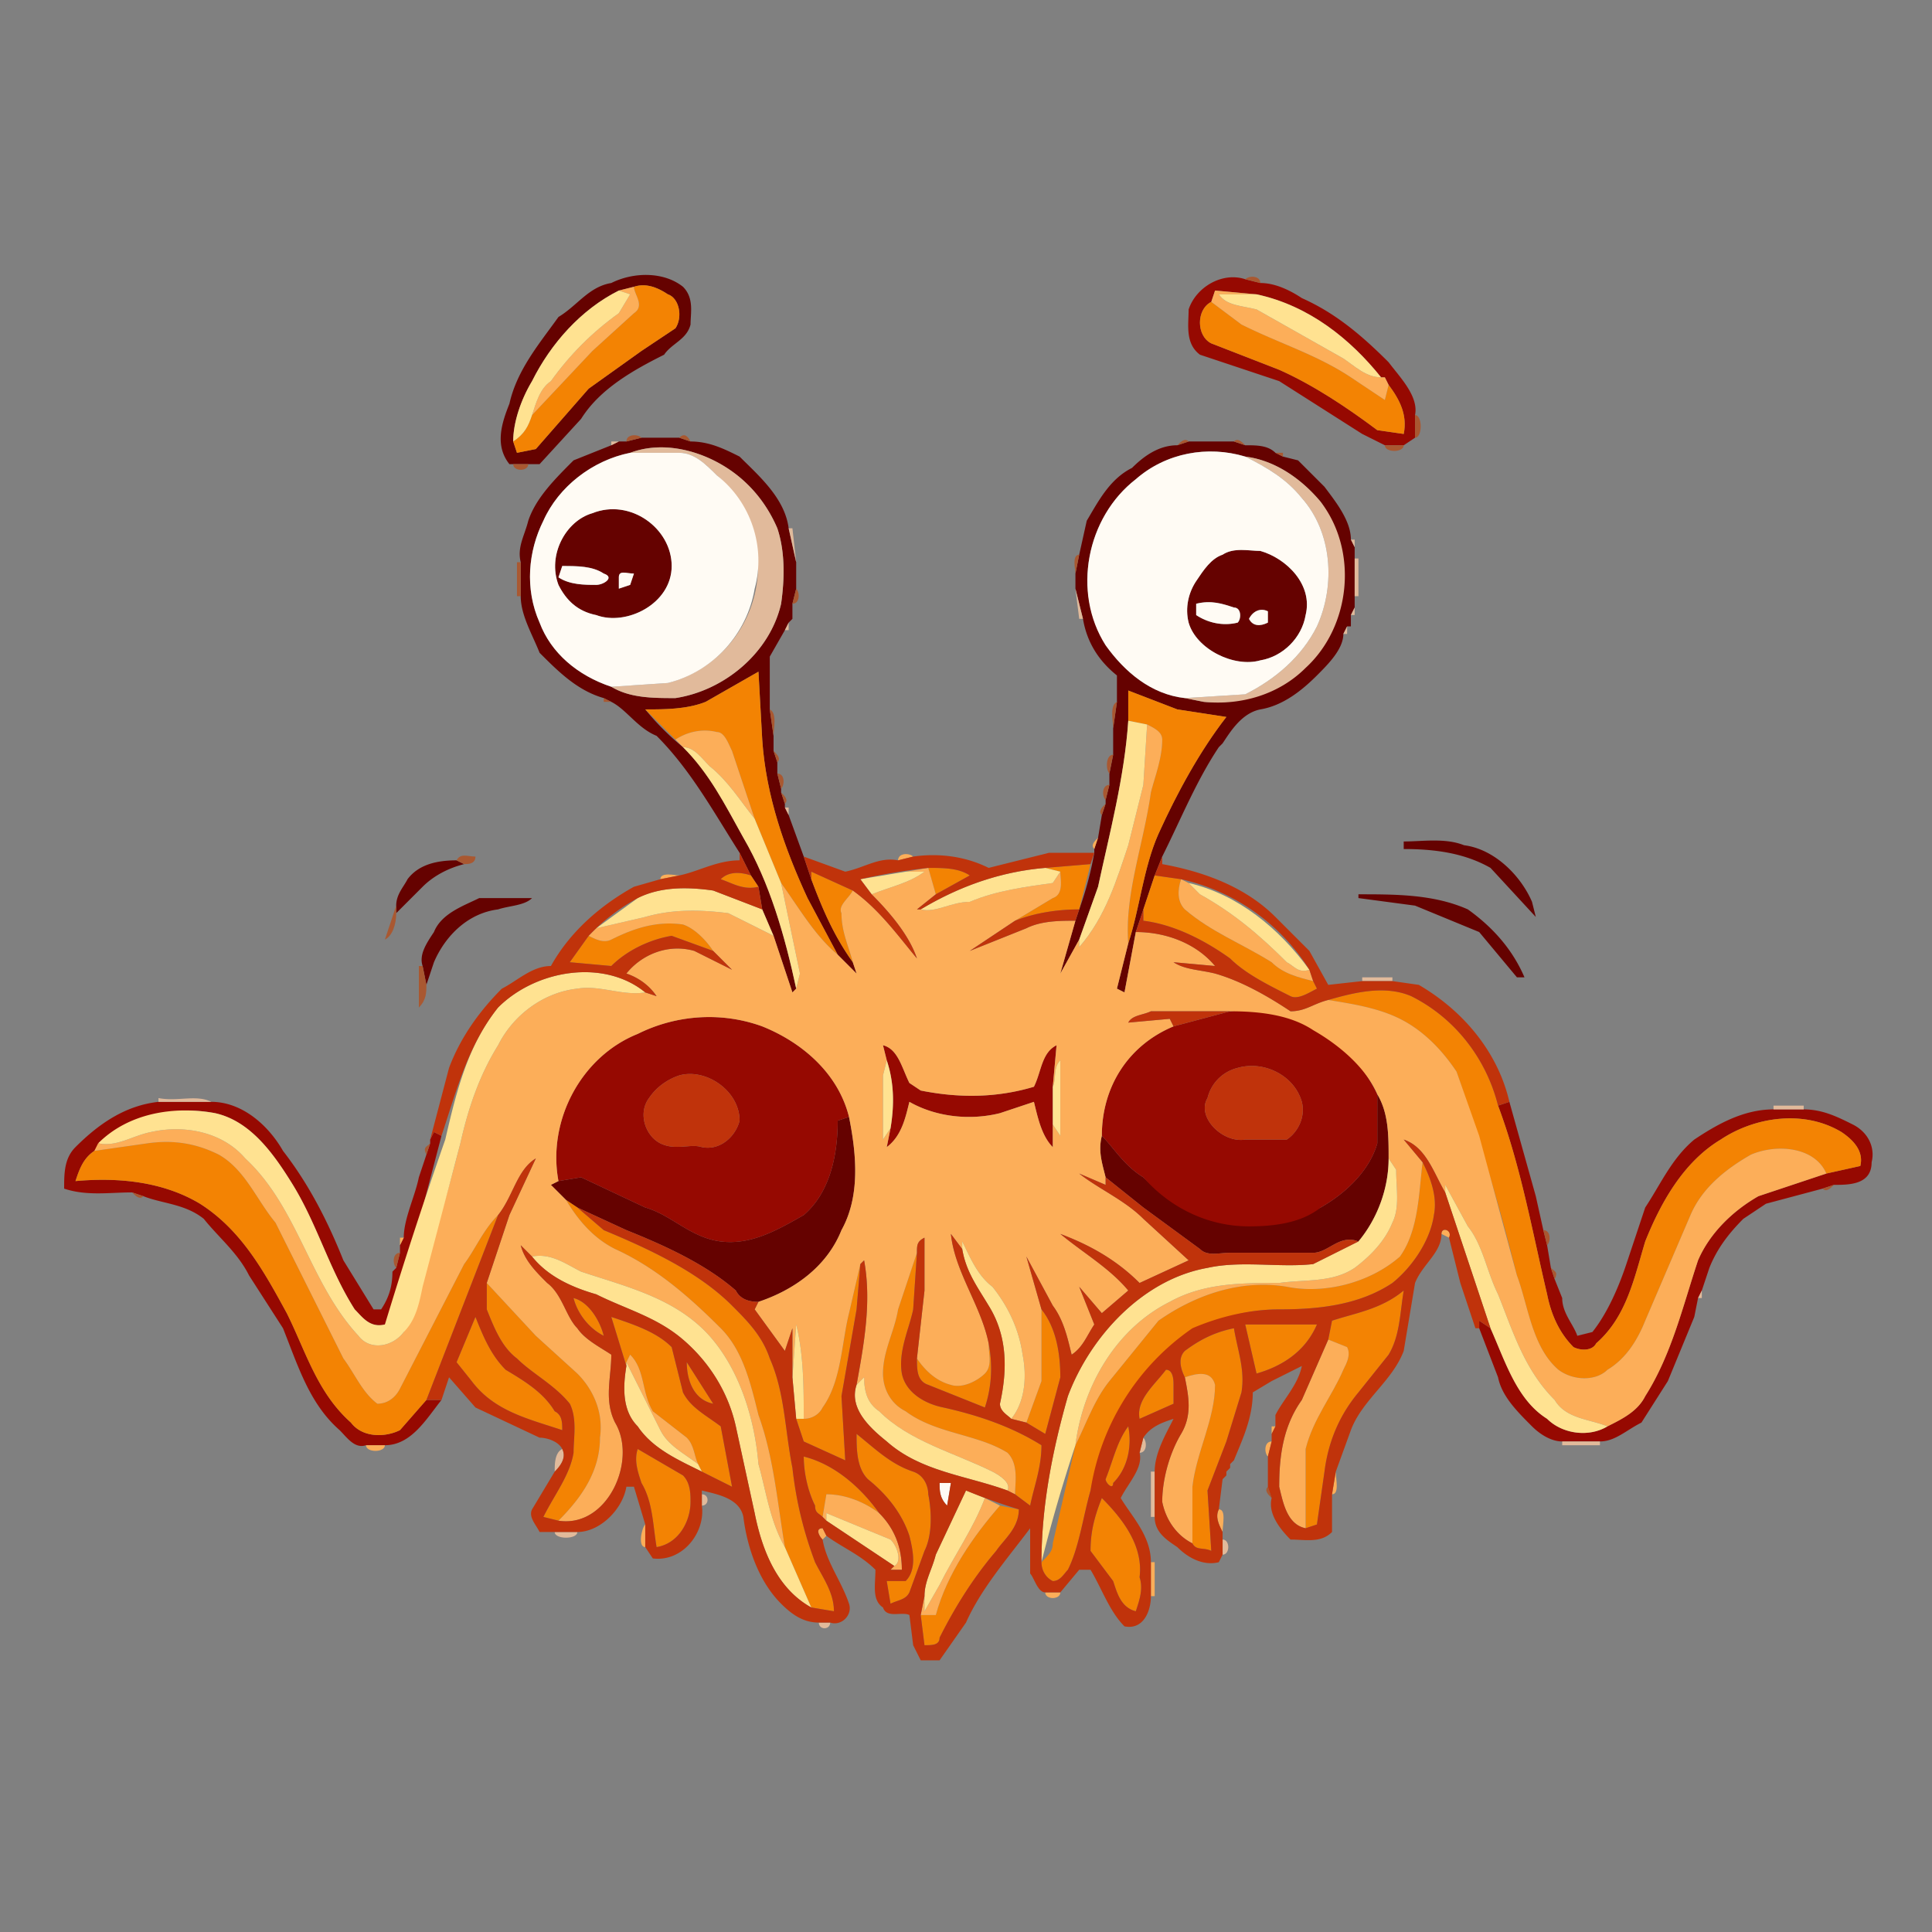 <svg width="683" height="683" viewBox="0 0 512 512" xmlns="http://www.w3.org/2000/svg"><rect x="0" y="0" width="512" height="512" fill="#808080" stroke="none"/><g fill="#650200"><path d="M162 75c6-3 14-3 19 1 3 3 2 7 2 10-1 4-5 5-7 8-8 4-17 9-22 17l-11 12h-8c-4-5-2-11 0-16 2-9 8-16 13-23 5-3 8-8 14-9m6 1l-4 1c-10 5-18 14-23 24-3 5-5 11-5 16l1 3 5-1 14-16 14-10 9-6c2-3 1-8-2-9-3-2-6-3-9-2zM170 116h10l3 1c5 0 9 2 13 4 5 5 12 11 13 19l2 9v7l-1 4v4l-1 1-1 2-4 7v14l1 7v4l1 3v3l1 4v1l1 3v1l1 2 4 11 2 6c3 8 6 15 11 22l1 3-5-5-8-15c-6-13-11-27-12-42l-1-18-14 8c-5 2-11 2-16 2a69 69 0 0010 10c7 7 11 15 16 24 7 12 11 26 14 40l-1 1-5-15-3-7-1-6-2-3-3-6c-7-11-13-22-22-31-5-2-8-7-12-9l-2-1c-7-2-12-7-17-12-2-5-5-10-5-15v-9c-1-4 1-7 2-11 2-6 7-11 12-16l10-4 2-1h2l4-1m-3 4c-10 2-19 9-23 18-4 8-5 18-1 27 3 8 10 14 19 17 5 3 11 3 17 3 13-2 25-12 28-25 1-7 1-14-1-20-3-7-8-13-15-17s-16-6-24-3zM315 117h12l3 1c3 0 6 0 8 2l2 1 4 1 7 7c3 4 7 9 7 14l1 2v16l-1 2v3h-1l-1 2c0 4-4 8-7 11-4 4-9 8-15 9-5 1-8 6-10 9l-1 1c-6 9-10 19-15 29l-2 5-3 9-2 6-3 16-2-1 3-12c3-9 4-20 8-29 5-11 11-22 18-31l-13-2-13-5v8c-1 15-5 30-8 44l-5 14-5 9 4-14 1-3a91 91 0 004-15v-1l1-3 1-6 1-3v-1l1-4v-3l1-5v-7l1-7v-7c-5-4-8-9-9-15l-2-8v-4l1-5 2-9c3-5 6-11 12-14 3-3 7-6 12-6l3-1m-14 10a34 34 0 00-8 44c5 7 12 13 21 14l5 1a34 34 0 0031-53c-5-6-12-11-20-12-10-3-21-1-29 6z"/><path d="M157 136c10-4 21 4 21 14s-12 16-20 13c-5-1-8-4-10-8-3-8 2-17 9-19m-8 14l-1 3c3 2 7 2 10 2 2 0 5-2 2-3-3-2-7-2-11-2m15 3v3l3-1 1-3c-2 0-4-1-4 1zM324 147c3-2 7-1 10-1 7 2 14 9 12 17-1 6-6 11-12 12-7 2-17-3-19-10-1-4 0-8 2-11s4-6 7-7m-7 13v3c3 2 7 3 11 2 1-1 1-4-1-4-3-1-6-2-10-1m14 4c1 2 3 2 5 1v-3c-2-1-4 0-5 2zM372 223c5 0 11-1 16 1 8 1 15 8 18 15l1 4-12-13c-7-4-15-5-23-5v-2zM108 233c3-4 8-5 13-5l2 1c-4 1-8 3-11 6l-7 7v-2c0-3 2-5 3-7zM360 237c10 0 20 0 29 4 7 5 12 11 15 18h-2l-10-12-17-7-15-2v-1zM127 238h14c-2 2-6 2-9 3-8 1-14 7-17 14l-2 6-1-5c-1-3 1-6 3-9 2-5 8-7 12-9zM365 303v-13c3 5 3 11 3 17 0 8-3 16-8 22-5-2-8 3-12 3h-22c-3 0-6 1-8-1l-15-11-10-8c-1-4-2-7-1-11 3 3 6 8 11 11a42 42 0 0047 8c7-4 13-10 15-17zM222 297l3-1c2 10 3 21-2 30-4 10-13 16-22 19-3 0-5-1-6-3-8-7-19-12-29-16l-13-6-3-2-4-4 2-1 6-1 17 8c7 2 12 8 20 9s15-3 22-7c7-6 9-16 9-25z"/></g><g fill="#960901"><path d="M315 82c2-6 9-10 15-8l4 1c4 0 8 2 11 4 9 4 16 10 23 17 3 4 8 9 7 14v6l-3 2h-5l-6-3-22-14-21-7c-4-3-3-8-3-12m7-5l-1 3c-4 2-4 9 0 11l18 7c9 4 18 10 26 16l7 1c1-5-1-9-4-13l-1-2h-1c-8-10-19-19-33-22l-11-1zM326 268a39 39 0 0139 22v13c-2 7-8 13-15 17-5 4-12 5-19 5-11 0-21-5-28-13-5-3-8-8-11-11 0-13 7-24 19-29l15-4m2 15c-4 1-7 4-8 8-3 5 4 12 10 11h11c3-2 5-6 4-10-2-7-10-11-17-9zM169 274c10-5 22-6 33-2 10 4 20 12 23 24l-3 1c0 9-2 19-9 25-7 4-14 8-22 7s-13-7-20-9l-17-8-6 1c-3-16 6-33 21-39m11 11c-3 1-6 3-8 6-3 4-1 10 3 12s8 0 11 1c5 1 9-3 10-7 0-8-9-14-16-12zM234 277c4 1 5 6 7 10l3 2c10 2 20 2 30-1 2-4 2-9 6-11l-1 11v16c-3-3-4-8-5-12l-9 3c-8 2-17 1-24-3-1 4-2 9-6 12l1-5c1-6 1-12-1-18l-1-4zM20 304c6-6 13-11 22-12h14c8 0 15 6 19 13 7 9 12 19 16 29l8 13h2c2-3 3-6 3-10l1-1 1-4v-2l1-2c0-5 3-11 4-16l2-6 1-3v-1l1-2 2 1-11 42c0 3-2 6-4 8-4 1-6-2-8-4-7-11-10-23-17-34-5-8-11-16-20-18a35 35 0 00-32 10c-3 2-4 5-5 8 11-1 23 0 33 6 11 7 17 18 23 29 5 10 8 21 17 29 3 4 9 4 13 2l7-8h4c-4 5-8 12-15 12h-5c-3 1-5-2-7-4-8-7-11-17-15-27l-9-14c-3-6-8-10-12-15-5-4-11-4-16-6l-3-1c-6 0-12 1-18-1 0-4 0-8 3-11zM397 293l3-1 7 25 2 9 1 4 1 6 1 3 2 5c0 4 3 7 4 10l4-1c4-5 7-12 9-18l5-15c4-6 7-13 13-18 6-4 13-8 21-8h8c5 0 9 2 13 4s6 6 5 10c0 6-6 6-10 6l-3 1-15 4-6 4c-4 4-7 8-9 13l-2 6-1 2-1 5-7 17-7 11c-4 2-7 5-11 5h-10c-3 0-6-2-8-4-4-4-8-8-9-13l-5-13v-2l3 2c4 9 7 19 15 24 4 4 11 5 16 2 4-2 8-4 10-8 7-11 10-24 14-36 3-7 9-13 16-17l18-6 9-2c1-4-2-7-5-9-10-6-23-4-32 2-10 6-16 17-20 27-3 10-5 20-13 27-1 2-4 2-6 1-4-4-6-9-7-14-4-17-7-34-13-50z"/></g><g fill="#a95831"><path d="M330 74c1-1 4-1 4 1l-4-1zM375 110c2 0 2 6 0 6v-6zM166 117c0-2 3-2 4-1l-4 1zM180 116c1-1 2-1 3 1l-3-1zM312 118c1-1 2-2 3-1l-3 1zM327 117c1-1 2 0 3 1l-3-1zM367 118h5c0 2-5 2-5 0zM338 120h2v1l-2-1zM136 123h4c0 2-4 2-4 0zM285 152c0-1-1-5 1-5l-1 5zM137 149h1v9h-1v-9zM210 160l1-4c1 1 1 4-1 4zM160 185l2 1h-2v-1zM295 193c0-2-1-6 1-7l-1 7zM204 188c2 1 1 5 1 7l-1-7zM205 199c1 1 2 2 1 3l-1-3zM294 205c-1-1-1-5 1-5l-1 5zM206 205c2 0 2 3 1 4l-1-4zM293 212c-1-1-1-4 1-4l-1 4zM207 210c1 1 2 2 1 3l-1-3zM292 216c-1-1 0-2 1-3l-1 3zM121 228c1-2 3-1 5-1 0 2-2 2-3 2l-2-1zM102 249l3-9v2c0 3-1 6-3 7zM111 256h1l1 5c0 2 0 4-2 6v-11zM113 306c-1-2 0-2 1-3l-1 3zM483 315l3-1c-1 1-2 2-3 1zM35 316l3 1c-1 1-2 0-3-1zM409 326c2 0 2 3 1 4l-1-4zM105 336c-1-1-1-4 1-4l-1 4zM411 336c1 1 2 1 1 3l-1-3zM336 394l1 3c-1-1-2-2-1-3z"/></g><g fill="#f38303"><path d="M168 76c3-1 6 0 9 2 3 1 4 6 2 9l-9 6-14 10-14 16-5 1-1-3c3-2 4-4 5-7l16-17 11-10c3-2 0-5 0-7zM321 91c-4-2-4-9 0-11l8 6c10 5 20 8 29 14l9 6 1-4c3 4 5 8 4 13l-7-1c-8-6-17-12-26-16l-18-7zM187 186l14-8 1 18c1 15 6 29 12 42l8 15c-6-5-10-12-15-19l-7-17-6-18c-1-2-2-5-4-5-4-1-8 0-11 2l-8-8c5 0 11 0 16-2zM299 183l13 5 13 2c-7 9-13 20-18 31-4 9-5 20-8 29-1-13 4-26 6-40 1-4 3-9 3-14 0-2-2-3-4-4l-5-1v-8zM277 230l12-1-3 12c-6 0-12 1-17 3l10-6c3-1 2-5 2-7l-4-1zM246 230c4 0 8 0 11 2l-9 5-2-7zM191 233c2-2 5-2 8-1l2 3c-4 1-7-1-10-2z"/><path d="M215 231l11 5c-1 2-4 4-3 6 0 5 2 9 3 13-5-7-8-14-11-22v-2zM306 232l7 1c-1 3-1 6 1 8 7 6 15 9 23 14 3 3 7 4 11 5l1 2c-2 1-5 3-7 2-6-3-12-6-16-10-7-5-15-9-23-10v-3l3-9zM162 249c6-3 12-5 19-4 3 1 6 4 8 7l-11-4c-6 1-12 4-16 8l-11-1 5-7c2 1 4 2 6 1zM352 265c7-2 15-4 22-1 12 6 20 17 23 29 6 16 9 33 13 50 1 5 3 10 7 14 2 1 5 1 6-1 8-7 10-17 13-27 4-10 10-21 20-27 9-6 22-8 32-2 3 2 6 5 5 9l-9 2c-3-7-13-8-20-5-7 4-13 9-16 16l-12 28c-2 5-5 10-10 13-3 3-9 3-13 0-7-6-8-17-11-25a645 645 0 00-16-54c-4-6-9-11-15-14s-13-4-19-5zM25 305l14-2c7-1 13 0 19 3 7 4 10 12 15 18l18 36c3 4 5 9 9 12 3 0 5-2 6-4l17-33c3-4 5-9 9-13l-19 49-7 8c-4 2-10 2-13-2-9-8-12-19-17-29-6-11-12-22-23-29-10-6-22-7-33-6 1-3 2-6 5-8zM377 308c2 4 4 9 3 14-1 7-6 14-11 18-9 6-20 7-30 7-8 0-16 2-23 6-6 4-11 9-15 14-6 8-10 18-12 28-2 7-3 15-6 21-1 1-2 3-4 3-2-1-3-3-3-5 2-2 3-3 3-5l6-26c3-6 5-12 9-17l13-16c10-7 22-11 34-9 10 2 22-1 30-8 5-7 5-17 6-25zM150 318l3 2 7 6c12 5 25 11 34 20 4 4 8 8 10 14 4 9 4 19 6 29 1 9 3 17 6 25 2 4 5 8 5 13l-6-1-7-16c-2-12-3-24-7-35-2-8-4-17-10-23-8-8-17-16-28-21-6-3-10-8-13-13zM238 347l5-15-1 15c-1 5-4 11-3 17 1 5 6 8 11 9 9 2 18 5 26 10 0 6-2 11-3 16l-4-3c0-3 1-8-2-11-8-5-19-5-27-11-4-2-6-6-6-10 0-6 3-11 4-17zM225 348l3-13-1 12-4 23 1 17-11-5-2-6h2c2 0 4-1 5-3 5-7 5-17 7-25zM129 347v-7l13 14 11 10c4 4 7 10 6 17 0 9-5 16-11 22l-4-1c3-6 7-11 8-17 0-4 1-9-1-13-4-5-10-8-14-12-4-3-6-8-8-13z"/><path d="M353 350c6-2 13-3 19-8-1 6-1 12-4 17l-8 10c-5 6-8 13-9 21l-2 14-3 1v-21c2-8 7-14 10-21 1-2 2-4 1-6l-5-2 1-5zM152 344c4 1 7 6 8 10-4-2-7-6-8-10zM276 347c4 5 5 12 5 18l-4 15-5-3 4-11v-19zM121 361l5-12c2 5 4 10 8 14 5 3 10 6 13 11 2 1 2 3 2 5-9-3-18-5-24-13l-4-5zM162 349c6 2 12 4 16 8l3 12c2 4 6 6 10 9l3 16-8-4-1-2c-1-2-1-5-3-7l-9-7c-3-5-2-11-6-15l-1 2v1l-4-13zM330 351h19c-3 7-9 11-16 13l-3-13zM314 358c4-3 8-5 13-6 1 6 3 11 2 17l-4 13-5 13 1 16c-2-1-4 0-5-2v-15c1-9 6-18 6-27-1-4-5-3-8-2-1-2-2-5 0-7zM262 356c1 5 1 11-1 17l-15-6c-3-1-3-4-3-7 2 3 5 6 9 7 3 1 7-1 9-3s1-5 1-8z"/><path d="M182 361l7 11c-5-1-7-6-7-11zM302 376c-1-5 4-9 7-13 2 0 2 3 2 4v5l-9 4zM293 392c2-5 3-10 6-14 1 5 0 11-4 15 0 2-2 0-2-1zM227 380c5 4 9 8 15 10 3 1 4 4 4 6 1 5 1 11-1 15l-4 11c-1 2-3 2-5 3l-1-6h5c3-3 2-8 1-12-2-6-6-11-11-15-3-3-3-8-3-12zM170 393c-1-3-2-6-1-9l12 7c2 2 2 5 2 7 0 5-3 11-9 12-1-6-1-12-4-17z"/><path d="M213 386c8 2 15 8 20 15-4-3-9-5-14-5l-1 6c-1-1-2-1-2-3-2-4-3-9-3-13zM289 411c0-5 1-9 3-14 6 6 11 13 10 21 1 3 0 6-1 9-4-1-5-5-6-8l-6-8zM265 399l5 1c0 5-4 8-6 11-6 7-11 15-15 23 0 2-2 2-4 2l-1-8h4c3-11 10-21 17-29z"/></g><g fill="#fcae59"><path d="M164 77l4-1c0 2 3 5 0 7l-11 10-16 17c1-3 2-7 5-9 5-7 11-13 18-18l3-5-3-1zM322 77l11 1h-10c2 3 6 3 10 4l23 13c3 2 6 5 10 5h1l1 2-1 4-9-6c-9-6-19-9-29-14l-8-6 1-3zM304 192c2 1 4 2 4 4 0 5-2 10-3 14-2 14-7 27-6 40l-3 12 2 1 3-16c8 0 16 3 21 9l-11-1c3 2 7 2 11 3 7 2 14 6 20 10 4 0 6-2 10-3 6 1 13 2 19 5s11 8 15 14l6 17 10 37c3 8 4 19 11 25 4 3 10 3 13 0 5-3 8-8 10-13l12-28c3-7 9-12 16-16 7-3 17-2 20 5l-18 6c-7 4-13 10-16 17-4 12-7 25-14 36-2 4-6 6-10 8-5-2-11-2-14-7-8-8-11-18-15-28-3-6-4-13-8-18l-6-11v2c-3-5-5-12-11-14l5 6c-1 8-1 18-6 25-8 7-20 10-30 8-12-2-24 2-34 9l-13 16c-4 5-6 11-9 17 2-16 11-31 25-38 9-5 19-5 29-5 7-1 14 0 20-4 4-3 8-7 10-12 2-4 1-9 1-14l-2-3c0-6 0-12-3-17-3-7-10-13-17-17-6-4-14-5-22-5h-21c-2 1-5 1-6 3l11-1 1 2c-12 5-19 16-19 29-1 4 0 7 1 11v2l-7-3c5 4 12 7 17 12l12 11-13 6c-6-6-13-10-21-13 6 5 13 9 18 15l-7 6-6-7 4 10c-2 3-3 6-6 8-1-4-2-9-5-13l-7-13 4 14v19l-4 11-4-1c4-5 4-12 3-17-1-7-4-13-8-18-4-3-6-8-8-12v2l-3-4c1 10 8 19 10 29 0 3 1 6-1 8s-6 4-9 3c-4-1-7-4-9-7l2-18v-14c-2 1-2 2-2 4l-5 15c-1 6-4 11-4 17 0 4 2 8 6 10 8 6 19 6 27 11 3 3 2 8 2 11l-2-1c1-2-2-4-4-5-10-5-22-8-30-16-3-2-4-5-4-9l-2 2c2-11 4-22 2-33l-1 1-3 13c-2 8-2 18-7 25-1 2-3 3-5 3 0-8 0-17-2-25l-1 14v-13l-2 6-8-11 1-2c9-3 18-9 22-19 5-9 4-20 2-30-3-12-13-20-23-24-11-4-23-3-33 2-15 6-24 23-21 39l-2 1 4 4c3 5 7 10 13 13 11 5 20 13 28 21 6 6 8 15 10 23 4 11 5 23 7 35-4-7-5-15-7-22-1-12-5-25-13-34-9-10-22-13-34-17-4-2-8-5-13-4l-3-3c1 4 4 7 7 10 4 3 5 9 8 12 2 3 6 5 9 7 0 6-2 12 1 18 6 10-2 28-15 26 6-6 11-13 11-22 1-7-2-13-6-17l-11-10-13-14 6-18 7-15c-5 3-6 10-10 15-4 4-6 9-9 13l-17 33c-1 2-3 4-6 4-4-3-6-8-9-12l-18-36c-5-6-8-14-15-18-6-3-12-4-19-3l-14 2 1-2c5 1 9-2 14-3 9-2 19 0 25 7 14 13 17 33 30 47 3 4 9 3 12-1a655 655 0 0015-50c2-9 5-18 10-26 4-8 12-14 21-15 6-1 12 2 18 1l3 1c-2-3-5-5-8-6 4-5 11-8 18-6l10 5-5-5c-2-3-5-6-8-7-7-1-13 1-19 4-2 1-4 0-6-1l2-2 13-3c7-2 14-2 22-1l12 6 5 15 1-1 1-4-5-24c5 7 9 14 15 19l5 5-1-3c-1-4-3-8-3-13-1-2 2-4 3-6 7 5 12 12 17 18-2-6-7-12-12-17 5-2 10-3 14-6h-5l6-1 2 7-5 4h1c4 1 8-2 13-2 7-3 15-4 22-5l2-3c0 2 1 6-2 7l-10 6-12 8 15-6c4-2 9-2 13-2l-4 14 5-9v2c7-8 10-18 13-27l4-16 1-16m-70 85l1 4-1 4v17l2-3-1 5c4-3 5-8 6-12 7 4 16 5 24 3l9-3c1 4 2 9 5 12v-6l2 3v-20c-2 2-1 5-2 7l1-11c-4 2-4 7-6 11-10 3-20 3-30 1l-3-2c-2-4-3-9-7-10zM179 196c3-2 7-3 11-2 2 0 3 3 4 5l6 18c-4-5-7-10-12-14-2-2-4-5-7-5l-2-2z"/><path d="M290 225c-1-1 0-2 1-3l-1 3zM238 228c0-2 3-2 4-1l-4 1zM175 233c0-2 4-1 5-1l-5 1zM313 233l2 1 3 3c9 5 16 11 23 18 2 1 3 3 6 2l1 3c-4-1-8-2-11-5-8-5-16-8-23-14-2-2-2-5-1-8zM382 327c0-2 3-1 2 1l-2-1zM106 328h1l-1 2v-2zM352 355l5 2c1 2 0 4-1 6-3 7-8 13-10 21v21c-5-1-6-7-7-11 0-8 1-16 6-23l7-16zM167 359c4 4 3 10 6 15l9 7c2 2 2 5 3 7-4-3-8-5-10-9l-9-18 1-2zM314 365c3-1 7-2 8 2 0 9-5 18-6 27v15c-4-2-7-6-8-11 0-6 2-13 5-18s2-10 1-15zM338 376v-1 1zM337 378h1l-1 2v-2zM336 386c-1-1-1-4 1-4l-1 4zM97 383h5c0 2-5 2-5 0zM325 390l1-1-1 1zM353 396l1-6c0 2 1 6-1 6zM219 396c5 0 10 2 14 5 4 4 6 9 6 15h-3l1-1c2-1 1-5-1-7l-17-7v2l-1-1 1-6zM261 397l4 2c-7 8-14 18-17 29h-4l1-5v4l4-7c4-8 9-15 12-23zM323 400c2 0 1 4 1 6-1-2-2-4-1-6zM171 404v6c-2 0-1-5 0-6zM218 408c-1-1-2-3 0-3l1 2-1 1zM305 414h1v9h-1v-9zM277 422h4c0 2-4 2-4 0z"/></g><g fill="#ffe291"><path d="M141 101c5-10 13-19 23-24l3 1-3 5c-7 5-13 11-18 18-3 2-4 6-5 9s-2 5-5 7c0-5 2-11 5-16zM323 78h10c14 3 25 12 33 22-4 0-7-3-10-5l-23-13c-4-1-8-1-10-4zM299 191l5 1-1 16-4 16c-3 9-6 19-13 27v-2l5-14c3-14 7-29 8-44zM181 198c3 0 5 3 7 5 5 4 8 9 12 14l7 17 5 24-1 4c-3-14-7-28-14-40-5-9-9-17-16-24zM244 241c10-6 21-10 33-11l4 1-2 3c-7 1-15 2-22 5-5 0-9 3-13 2zM228 233l12-2h5c-4 3-9 4-14 6l-3-4zM318 237l-3-3c13 3 24 12 32 23-3 1-4-1-6-2-7-7-14-13-23-18z"/><path d="M169 238c6-3 13-3 20-2l13 5 3 7-12-6c-8-1-15-1-22 1l-13 3 11-8zM132 267c10-10 28-13 39-4-6 1-12-2-18-1-9 1-17 7-21 15-5 8-8 17-10 26l-10 38c-1 5-2 9-5 12-3 4-9 5-12 1-13-14-16-34-30-47-6-7-16-9-25-7-5 1-9 4-14 3 8-8 20-10 31-8 9 2 15 10 20 18 7 11 10 23 17 34 2 2 4 5 8 4a1245 1245 0 0116-49c3-13 6-25 14-35zM234 285l1-4c2 6 2 12 1 18l-2 3v-17zM279 288c1-2 0-5 2-7v20l-2-3v-10zM368 307l2 3c0 5 1 10-1 14-2 5-6 9-10 12-6 4-13 3-20 4-10 0-20 0-29 5-14 7-23 22-25 38a426 426 0 00-9 31c0-15 3-30 7-44 6-16 20-31 37-34 9-2 19 0 28-1l12-6c5-6 8-14 8-22zM383 314l6 11c4 5 5 12 8 18 4 10 7 20 15 28 3 5 9 5 14 7-5 3-12 2-16-2-8-5-11-15-15-24l-12-36v-2zM255 329c2 4 4 9 8 12 4 5 7 11 8 18 1 5 1 12-3 17-1-1-3-2-3-4 2-9 2-18-3-26-3-5-6-9-7-15v-2zM141 333c5-1 9 2 13 4 12 4 25 7 34 17 8 9 12 22 13 34 2 7 3 15 7 22l7 16c-9-5-13-15-15-25l-5-23c-2-9-7-17-14-23s-15-8-23-12c-7-2-13-5-17-10zM211 351c2 8 2 17 2 25h-2l-1-11 1-14z"/><path d="M166 361l9 18c2 4 6 6 10 9l1 2c-6-3-13-6-17-12-4-4-4-10-3-16v-1zM227 367l2-2c0 4 1 7 4 9 8 8 20 11 30 16 2 1 5 3 4 5-11-4-23-5-32-13-5-4-10-9-8-15zM256 395l5 2c-3 8-8 15-12 23l-4 7v-4c0-4 2-7 3-11l8-17zM219 401l17 7c2 2 3 6 1 7l-18-12v-2zM241 428l1 8-1-8z"/></g><g fill="#e1ba9b"><path d="M162 117h2l-2 1v-1zM167 120c8-3 17-1 24 3s12 10 15 17c2 6 2 13 1 20-3 13-15 23-28 25-6 0-12 0-17-3l15-1a32 32 0 0013-55c-3-3-6-6-10-6h-13zM330 121c8 1 15 6 20 12 10 13 8 33-4 44-7 7-17 10-27 9l-5-1 16-1c8-4 15-10 19-18 5-11 4-25-4-34-4-5-9-8-15-11zM209 140h1l1 9-2-9zM358 143h1v2l-1-2zM359 148h1v10h-1v-10zM285 156l2 8h-1l-1-8zM358 163l1-2v2h-1zM208 167l1-2v2h-1zM356 168l1-2v2h-1zM323 198l1-1-1 1zM208 214h1v2l-1-2zM361 259h8v1h-8v-1zM42 291c5 1 10-1 14 1H42v-1zM470 293h8v1h-8v-1zM450 344l1-2v2h-1zM99 347h2-2zM302 385l1-4c1 1 1 4-1 4zM414 382h10v1h-10v-1zM147 390c0-2 0-5 2-6 1 2 0 4-2 6zM326 388l1-1-1 1zM305 390h1v12h-1v-12zM324 392l1-1-1 1zM186 396c2 0 2 3 0 3v-3zM147 406h6c0 2-6 2-6 0zM324 408c2 0 2 4 0 4v-4zM217 430h3c0 2-3 2-3 0z"/></g><g fill="#fffbf4"><path d="M144 138c4-9 13-16 23-18h13c4 0 7 3 10 6 9 7 13 19 10 30-2 12-11 22-23 25l-15 1c-9-3-16-9-19-17-4-9-3-19 1-27m13-2c-7 2-12 11-9 19 2 4 5 7 10 8 8 3 20-3 20-13s-11-18-21-14zM301 127c8-7 19-9 29-6 6 3 11 6 15 11 8 9 9 23 4 34-4 8-11 14-19 18l-16 1c-9-1-16-7-21-14-9-14-5-34 8-44m23 20c-3 1-5 4-7 7s-3 7-2 11c2 7 12 12 19 10 6-1 11-6 12-12 2-8-5-15-12-17-3 0-7-1-10 1z"/><path d="M149 150c4 0 8 0 11 2 3 1 0 3-2 3-3 0-7 0-10-2l1-3zM164 153c0-2 2-1 4-1l-1 3-3 1v-3zM317 160c4-1 7 0 10 1 2 0 2 3 1 4-4 1-8 0-11-2v-3zM331 164c1-2 3-3 5-2v3c-2 1-4 1-5-1zM249 393h3l-1 6c-2-2-2-4-2-6z"/></g><g fill="#c0330b"><path d="M196 226l3 6c-3-1-6-1-8 1 3 1 6 3 10 2l1 6-13-5c-7-1-14-1-20 2a53 53 0 00-13 10l-5 7 11 1c4-4 10-7 16-8l11 4 5 5-10-5c-7-2-14 1-18 6 3 1 6 3 8 6l-3-1c-11-9-29-6-39 4-8 10-11 22-15 34l-2-1-1 2 5-19c3-8 8-15 14-21 4-2 8-6 13-6 5-9 13-16 22-21l7-2 5-1c5-1 10-4 16-4v-2zM262 230l16-4h12l-1 3-12 1c-12 1-23 5-33 11h-1l5-4 9-5c-3-2-7-2-11-2a167 167 0 00-18 3l3 4c5 5 10 11 12 17-5-6-10-13-17-18l-11-5v2l-2-6 11 4c5-1 9-4 14-3l4-1c7-1 14 0 20 3zM306 232l2-5v2c11 2 22 6 30 14l9 9 5 9 9-1h8l7 1c12 7 21 18 24 31l-3 1c-3-12-11-23-23-29-7-3-15-1-22 1-4 1-6 3-10 3-6-4-13-8-20-10-4-1-8-1-11-3l11 1c-5-6-13-9-21-9l2-6v3c8 1 16 5 23 10 4 4 10 7 16 10 2 1 5-1 7-2l-1-2-1-3a54 54 0 00-34-24l-7-1zM269 244c5-2 11-3 17-3l-1 3c-4 0-9 0-13 2l-15 6 12-8zM305 268h21l-15 4-1-2-11 1c1-2 4-2 6-3zM328 283c7-2 15 2 17 9 1 4-1 8-4 10h-11c-6 1-13-6-10-11 1-4 4-7 8-8zM180 285c7-2 16 4 16 12-1 4-5 8-10 7-3-1-7 1-11-1s-6-8-3-12c2-3 5-5 8-6zM372 302c6 2 8 9 11 14l12 36-3-2v2h-1l-4-12-3-12c1-2-2-3-2-1 0 5-5 8-7 13l-3 18c-3 8-11 13-14 21l-4 11-1 6v10c-3 3-7 2-11 2-3-3-6-7-5-11l-1-3v-8l1-4v-2l1-2v-2-1c2-4 6-8 7-13l-8 4-5 3c0 7-3 13-5 18l-1 1v1l-1 1v1l-1 1-1 8c-1 2 0 4 1 6v6l-1 2c-4 1-8-1-11-4-3-2-6-4-6-8v-12c0-5 3-10 5-14-3 1-6 2-8 5l-1 4c1 4-3 8-5 12 3 5 8 10 8 17v9c0 4-2 9-7 8-4-4-6-10-9-15h-3l-5 6h-4c-2 0-3-4-4-5v-12c-6 8-13 16-17 25l-7 10h-5l-2-4-1-8c-2-1-6 1-7-2-3-2-2-6-2-10-4-4-9-6-13-9l-1-2c-2 0-1 2 0 3 1 6 5 11 7 17 1 3-2 6-5 5h-3c-4 0-7-2-10-5-6-6-9-15-10-23-1-5-7-6-11-7v4c1 7-5 15-13 14l-2-3v-6l-3-10h-2c-1 6-7 12-13 12h-10c-1-2-3-4-2-6l6-10c2-2 3-4 2-6s-4-3-6-3l-17-8-7-8-2 6h-4l19-49c4-5 5-12 10-15l-7 15-6 18v7c2 5 4 10 8 13 4 4 10 7 14 12 2 4 1 9 1 13-1 6-5 11-8 17l4 1c13 2 21-16 15-26-3-6-1-12-1-18-3-2-7-4-9-7-3-3-4-9-8-12-3-3-6-6-7-10l3 3c4 5 10 8 17 10 8 4 16 6 23 12s12 14 14 23l5 23c2 10 6 20 15 25l6 1c0-5-3-9-5-13-3-8-5-16-6-25-2-10-2-20-6-29-2-6-6-10-10-14-9-9-22-15-34-20l-7-6 13 6c10 4 21 9 29 16 1 2 3 3 6 3l-1 2 8 11 2-6v13l1 11 2 6 11 5-1-17 4-23 1-12 1-1c2 11 0 22-2 33-2 6 3 11 8 15 9 8 21 9 32 13l2 1 4 3c1-5 3-10 3-16-8-5-17-8-26-10-5-1-10-4-11-9-1-6 2-12 3-17l1-15c0-2 0-3 2-4v14l-2 18c0 3 0 6 3 7l15 6c2-6 2-12 1-17-2-10-9-19-10-29l3 4c1 6 4 10 7 15 5 8 5 17 3 26 0 2 2 3 3 4l4 1 5 3 4-15c0-6-1-13-5-18l-4-14 7 13c3 4 4 9 5 13 3-2 4-5 6-8l-4-10 6 7 7-6c-5-6-12-10-18-15 8 3 15 7 21 13l13-6-12-11c-5-5-12-8-17-12l7 3v-2l10 8 15 11c2 2 5 1 8 1h22c4 0 7-5 12-3l-12 6c-9 1-19-1-28 1-17 3-31 18-37 34-4 14-7 29-7 44 0 2 1 4 3 5 2 0 3-2 4-3 3-6 4-14 6-21a64 64 0 0127-43c7-3 15-5 23-5 10 0 21-1 30-7 5-4 10-11 11-18 1-5-1-10-3-14l-5-6m-19 48l-1 5-7 16c-5 7-6 15-6 23 1 4 2 10 7 11l3-1 2-14c1-8 4-15 9-21l8-10c3-5 3-11 4-17-6 5-13 6-19 8m-201-6c1 4 4 8 8 10-1-4-4-9-8-10m-31 17l4 5c6 8 15 10 24 13 0-2 0-4-2-5-3-5-8-8-13-11-4-4-6-9-8-14l-5 12m41-12l4 13c-1 6-1 12 3 16 4 6 11 9 17 12l8 4-3-16c-4-3-8-5-10-9l-3-12c-4-4-10-6-16-8m168 2l3 13c7-2 13-6 16-13h-19m-16 7c-2 2-1 5 0 7 1 5 2 10-1 15s-5 12-5 18c1 5 4 9 8 11 1 2 3 1 5 2l-1-16 5-13 4-13c1-6-1-11-2-17-5 1-9 3-13 6m-132 3c0 5 2 10 7 11l-7-11m120 15l9-4v-5c0-1 0-4-2-4-3 4-8 8-7 13m-9 16c0 1 2 3 2 1 4-4 5-10 4-15-3 4-4 9-6 14m-66-12c0 4 0 9 3 12 5 4 9 9 11 15 1 4 2 9-1 12h-5l1 6c2-1 4-1 5-3l4-11c2-4 2-10 1-15 0-2-1-5-4-6-6-2-10-6-15-10m-57 13c3 5 3 11 4 17 6-1 9-7 9-12 0-2 0-5-2-7l-12-7c-1 3 0 6 1 9m43-7c0 4 1 9 3 13 0 2 1 2 2 3l1 1 18 12-1 1h3c0-6-2-11-6-15-5-7-12-13-20-15m36 7c0 2 0 4 2 6l1-6h-3m7 2l-8 17c-1 4-3 7-3 11l-1 5 1 8c2 0 4 0 4-2 4-8 9-16 15-23 2-3 6-6 6-11a154 154 0 01-14-5m33 16l6 8c1 3 2 7 6 8 1-3 2-6 1-9 1-8-4-15-10-21-2 5-3 9-3 14z"/></g></svg>